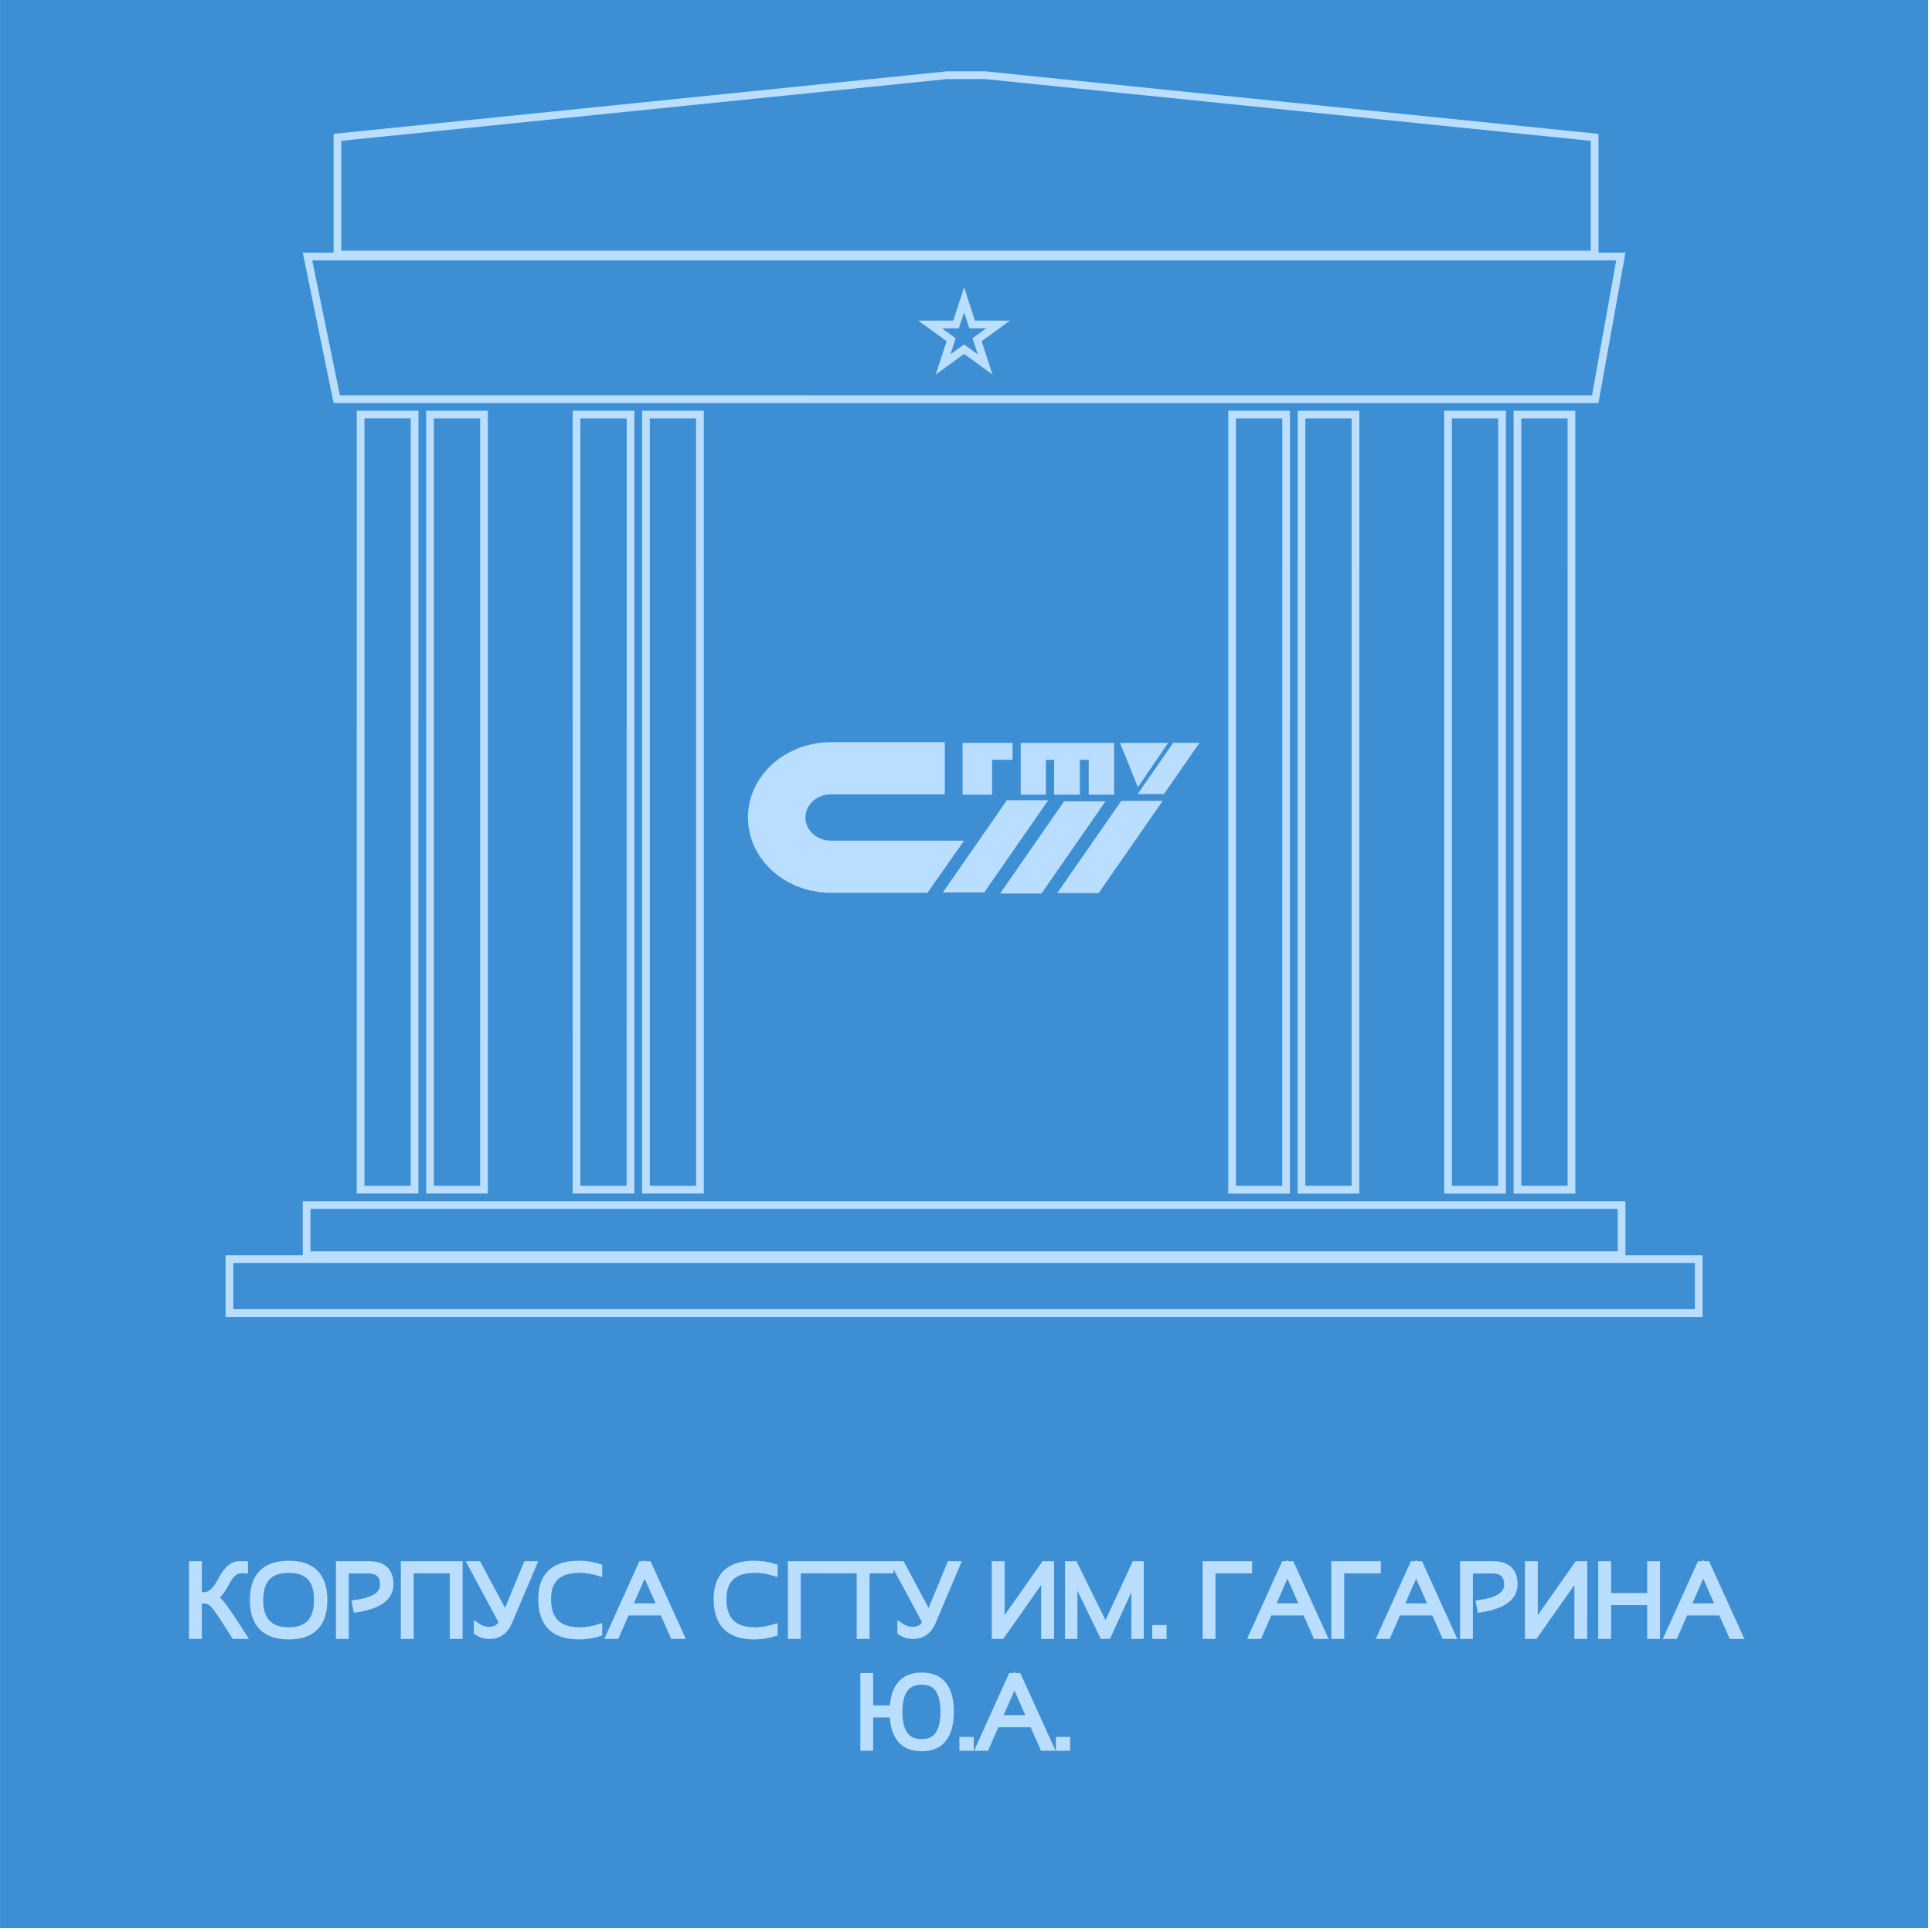 <svg width="501" height="501" viewBox="0 0 501 501" fill="none" xmlns="http://www.w3.org/2000/svg">
<rect x="0.009" y="0" width="500" height="500" fill="#3E8ED3"/>
<path d="M60.905 424.001C58.036 419.431 56.229 416.761 55.484 415.991C54.739 415.212 53.868 414.823 52.869 414.823L52.869 413.896C54.562 413.896 56.098 412.554 57.477 409.872C58.865 407.189 60.355 405.847 61.946 405.847L63.305 405.847L63.305 406.99L62.302 406.99C60.964 406.99 59.686 408.141 58.468 410.443C57.249 412.736 56.11 414.048 55.053 414.378C55.687 414.488 56.386 414.967 57.147 415.813C57.909 416.651 59.771 419.38 62.733 424.001L60.905 424.001ZM51.346 405.847L51.345 424.001L50.012 424.001L50.013 405.847L51.346 405.847ZM67.258 414.874C67.258 420.282 69.81 422.986 74.913 422.986C79.924 422.986 82.429 420.282 82.429 414.874C82.429 409.533 79.924 406.863 74.914 406.863C69.81 406.863 67.258 409.533 67.258 414.874ZM65.798 414.95C65.798 408.797 68.837 405.72 74.914 405.72C80.897 405.721 83.889 408.797 83.889 414.95C83.889 421.069 80.897 424.129 74.913 424.129C68.837 424.129 65.798 421.069 65.798 414.95ZM88.109 424.002L88.11 405.848L95.727 405.848C99.265 405.848 101.034 407.511 101.033 410.837C101.033 414.113 98.202 416.199 92.54 417.096L92.312 415.877C97.136 415.208 99.548 413.562 99.548 410.939C99.548 408.332 98.203 407.028 95.511 407.028L89.443 407.028L89.442 424.002L88.109 424.002ZM104.936 424.002L104.937 405.848L118.965 405.848L118.965 424.003L117.632 424.002L117.632 406.991L106.27 406.991L106.269 424.002L104.936 424.002ZM138.064 405.849L131.805 420.6C130.84 422.869 129.194 424.003 126.867 424.003C125.783 424.003 124.785 423.706 123.871 423.114L123.871 421.971C124.768 422.564 125.754 422.86 126.829 422.86C128.64 422.86 129.812 422.094 130.345 420.562L122.424 405.848L123.884 405.848L131.082 419.305L136.642 405.849L138.064 405.849ZM155.17 423.368C153.52 423.876 151.827 424.13 150.092 424.13C143.744 424.13 140.571 420.977 140.571 414.672C140.571 408.705 143.745 405.722 150.092 405.722C151.827 405.722 153.52 405.976 155.17 406.484L155.17 407.626C153.52 407.118 151.912 406.864 150.346 406.864C144.718 406.864 141.904 409.467 141.904 414.672C141.904 420.215 144.718 422.987 150.346 422.987C151.912 422.987 153.52 422.734 155.17 422.226L155.17 423.368ZM159.67 424.003L158.248 424.003L166.462 405.849L168.049 405.849L176.301 424.004L174.714 424.004L172.022 417.91L163.885 417.91L164.278 416.767L171.527 416.767L167.173 406.89L159.67 424.003ZM200.649 423.369C198.998 423.877 197.306 424.131 195.571 424.131C189.223 424.131 186.049 420.978 186.049 414.673C186.049 408.706 189.223 405.723 195.571 405.723C197.306 405.723 198.999 405.977 200.649 406.484L200.649 407.627C198.999 407.119 197.391 406.865 195.825 406.865C190.197 406.865 187.382 409.468 187.382 414.673C187.382 420.216 190.196 422.988 195.825 422.988C197.39 422.988 198.998 422.734 200.649 422.227L200.649 423.369ZM205.314 424.004L205.314 405.85L216.143 405.85L216.143 406.993L206.647 406.992L206.647 424.004L205.314 424.004ZM230.71 405.85L230.71 406.993L224.489 406.993L224.489 424.004L223.156 424.004L223.156 406.993L217.063 406.993L217.063 405.85L230.71 405.85ZM247.905 405.851L241.646 420.602C240.681 422.871 239.035 424.005 236.708 424.005C235.624 424.005 234.625 423.708 233.711 423.116L233.711 421.973C234.609 422.566 235.595 422.862 236.669 422.862C238.481 422.862 239.653 422.096 240.186 420.564L232.264 405.85L233.724 405.85L240.922 419.307L246.483 405.851L247.905 405.851ZM270.996 424.005L270.996 407.857L259.634 424.005L258.174 424.005L258.174 405.851L259.507 405.851L259.507 421.999L270.869 405.851L272.329 405.851L272.329 424.005L270.996 424.005ZM277.184 424.005L277.185 405.851L278.518 405.851L286.706 422.444L294.387 405.851L295.593 405.851L295.592 424.006L294.386 424.006L294.387 408.302L287.175 424.006L286.084 424.006L278.391 408.174L278.39 424.005L277.184 424.005ZM301.514 422.419L301.514 424.006L299.8 424.006L299.8 422.419L301.514 422.419ZM312.862 424.006L312.862 405.852L323.692 405.852L323.692 406.994L314.195 406.994L314.195 424.006L312.862 424.006ZM326.35 424.006L324.928 424.006L333.142 405.852L334.729 405.852L342.981 424.007L341.394 424.007L338.703 417.913L330.565 417.913L330.959 416.77L338.208 416.77L333.853 406.893L326.35 424.006ZM346.237 424.007L346.237 405.852L357.066 405.853L357.066 406.995L347.57 406.995L347.57 424.007L346.237 424.007ZM359.725 424.007L358.303 424.007L366.517 405.853L368.104 405.853L376.355 424.007L374.769 424.007L372.077 417.913L363.94 417.913L364.333 416.771L371.582 416.771L367.228 406.894L359.725 424.007ZM379.611 424.007L379.611 405.853L387.229 405.853C390.766 405.853 392.535 407.516 392.535 410.842C392.535 414.118 389.704 416.204 384.042 417.101L383.813 415.882C388.638 415.214 391.05 413.568 391.05 410.944C391.05 408.337 389.704 407.034 387.013 407.034L380.944 407.034L380.944 424.007L379.611 424.007ZM409.26 424.008L409.26 407.859L397.898 424.008L396.438 424.008L396.438 405.853L397.771 405.853L397.771 422.002L409.134 405.853L410.594 405.853L410.593 424.008L409.26 424.008ZM415.448 424.008L415.449 405.854L416.782 405.854L416.782 414.106L428.144 414.106L428.144 405.854L429.477 405.854L429.477 424.008L428.144 424.008L428.144 415.248L416.782 415.248L416.781 424.008L415.448 424.008ZM434.167 424.008L432.745 424.008L440.959 405.854L442.546 405.854L450.798 424.009L449.211 424.008L446.52 417.915L438.382 417.915L438.775 416.772L446.024 416.772L441.67 406.895L434.167 424.008ZM224.101 453.004L224.101 434.85L225.421 434.85L225.421 443.229L231.705 443.229C231.908 437.559 234.346 434.723 239.018 434.723C243.901 434.724 246.343 437.758 246.343 443.826C246.343 450.03 243.901 453.132 239.018 453.132C234.261 453.132 231.819 450.212 231.692 444.372L225.421 444.372L225.421 453.004L224.101 453.004ZM239.018 451.989C242.928 451.989 244.883 449.285 244.883 443.877C244.883 438.536 242.928 435.866 239.018 435.866C235.015 435.866 233.013 438.536 233.013 443.877C233.013 449.285 235.014 451.989 239.018 451.989ZM251.503 451.418L251.503 453.005L249.789 453.005L249.789 451.418L251.503 451.418ZM255.558 453.005L254.136 453.005L262.35 434.851L263.937 434.851L272.189 453.005L270.602 453.005L267.911 446.911L259.773 446.911L260.167 445.769L267.416 445.769L263.061 435.892L255.558 453.005ZM276.524 451.418L276.524 453.005L274.81 453.005L274.81 451.418L276.524 451.418Z" fill="#BADEFF"/>
<path d="M60.905 424.001L60.058 424.533L60.352 425.001L60.905 425.001L60.905 424.001ZM55.484 415.991L54.761 416.682L54.765 416.686L55.484 415.991ZM52.869 414.823L51.869 414.823L51.869 415.823L52.869 415.823L52.869 414.823ZM52.869 413.896L52.869 412.896L51.869 412.896L51.869 413.896L52.869 413.896ZM57.477 409.872L56.589 409.412L56.588 409.414L57.477 409.872ZM63.305 405.847L64.305 405.847L64.305 404.847L63.305 404.847L63.305 405.847ZM63.305 406.99L63.305 407.99L64.305 407.99L64.305 406.99L63.305 406.99ZM58.468 410.443L59.351 410.912L59.351 410.911L58.468 410.443ZM55.053 414.378L54.755 413.424L54.882 415.364L55.053 414.378ZM57.147 415.813L56.404 416.482L56.407 416.486L57.147 415.813ZM62.733 424.001L62.733 425.001L64.562 425.002L63.575 423.462L62.733 424.001ZM51.346 405.847L52.346 405.847L52.346 404.847L51.346 404.847L51.346 405.847ZM51.345 424.001L51.345 425.001L52.345 425.001L52.345 424.001L51.345 424.001ZM50.012 424.001L49.012 424.001L49.012 425.001L50.012 425.001L50.012 424.001ZM50.013 405.847L50.013 404.847L49.013 404.847L49.013 405.847L50.013 405.847ZM61.752 423.47C60.315 421.18 59.139 419.359 58.226 418.011C57.331 416.688 56.646 415.754 56.203 415.295L54.765 416.686C55.067 416.998 55.658 417.784 56.57 419.131C57.464 420.453 58.626 422.252 60.058 424.533L61.752 423.47ZM56.207 415.299C55.29 414.341 54.164 413.823 52.869 413.823L52.869 415.823C53.572 415.823 54.189 416.083 54.761 416.682L56.207 415.299ZM53.869 414.823L53.869 413.896L51.869 413.896L51.869 414.823L53.869 414.823ZM52.869 414.896C55.164 414.896 56.953 413.077 58.367 410.329L56.588 409.414C55.242 412.032 53.96 412.896 52.869 412.896L52.869 414.896ZM58.365 410.331C59.735 407.684 60.974 406.847 61.946 406.847L61.946 404.847C59.736 404.847 57.996 406.694 56.589 409.412L58.365 410.331ZM61.946 406.847L63.305 406.847L63.305 404.847L61.946 404.847L61.946 406.847ZM62.305 405.847L62.305 406.99L64.305 406.99L64.305 405.847L62.305 405.847ZM63.305 405.99L62.302 405.99L62.302 407.99L63.305 407.99L63.305 405.99ZM62.302 405.99C60.345 405.99 58.816 407.649 57.584 409.975L59.351 410.911C60.557 408.633 61.584 407.99 62.302 407.99L62.302 405.99ZM57.584 409.974C56.995 411.083 56.446 411.913 55.944 412.491C55.434 413.08 55.033 413.337 54.755 413.424L55.35 415.333C56.13 415.09 56.827 414.526 57.455 413.802C58.092 413.069 58.721 412.096 59.351 410.912L57.584 409.974ZM54.882 415.364C55.181 415.416 55.69 415.688 56.404 416.482L57.891 415.144C57.081 414.245 56.193 413.561 55.223 413.393L54.882 415.364ZM56.407 416.486C56.734 416.845 57.352 417.679 58.289 419.052C59.212 420.405 60.412 422.234 61.891 424.541L63.575 423.462C62.092 421.148 60.88 419.301 59.941 417.925C59.016 416.569 58.322 415.619 57.887 415.14L56.407 416.486ZM62.733 423.001L60.905 423.001L60.905 425.001L62.733 425.001L62.733 423.001ZM50.346 405.847L50.345 424.001L52.345 424.001L52.346 405.847L50.346 405.847ZM51.345 423.001L50.012 423.001L50.012 425.001L51.345 425.001L51.345 423.001ZM51.012 424.001L51.013 405.847L49.013 405.847L49.012 424.001L51.012 424.001ZM50.013 406.847L51.346 406.847L51.346 404.847L50.013 404.847L50.013 406.847ZM66.258 414.874C66.258 417.718 66.928 420.037 68.445 421.644C69.972 423.262 72.192 423.986 74.913 423.986L74.913 421.986C72.531 421.986 70.924 421.358 69.899 420.272C68.864 419.175 68.258 417.438 68.258 414.874L66.258 414.874ZM74.913 423.986C77.593 423.986 79.781 423.259 81.284 421.638C82.773 420.03 83.429 417.714 83.429 414.874L81.429 414.874C81.429 417.442 80.833 419.182 79.817 420.278C78.814 421.361 77.244 421.986 74.913 421.986L74.913 423.986ZM83.429 414.874C83.429 412.065 82.772 409.772 81.28 408.182C79.776 406.579 77.59 405.863 74.914 405.863L74.914 407.863C77.248 407.863 78.819 408.482 79.821 409.55C80.834 410.63 81.429 412.342 81.429 414.874L83.429 414.874ZM74.914 405.863C72.196 405.863 69.977 406.576 68.449 408.175C66.93 409.765 66.258 412.06 66.258 414.874L68.258 414.874C68.258 412.347 68.863 410.637 69.895 409.557C70.919 408.485 72.528 407.863 74.914 407.863L74.914 405.863ZM66.798 414.95C66.798 412.024 67.52 410.015 68.789 408.73C70.055 407.449 72.033 406.72 74.914 406.72L74.914 404.72C71.718 404.72 69.138 405.53 67.366 407.325C65.596 409.117 64.798 411.722 64.798 414.95L66.798 414.95ZM74.914 406.72C77.744 406.721 79.685 407.447 80.928 408.725C82.177 410.009 82.889 412.021 82.889 414.95L84.889 414.95C84.889 411.726 84.106 409.124 82.362 407.331C80.614 405.533 78.067 404.721 74.914 404.72L74.914 406.72ZM82.889 414.95C82.889 417.861 82.177 419.86 80.93 421.135C79.687 422.406 77.745 423.129 74.913 423.129L74.913 425.129C78.065 425.129 80.611 424.322 82.36 422.533C84.105 420.749 84.889 418.158 84.889 414.95L82.889 414.95ZM74.913 423.129C72.031 423.129 70.052 422.404 68.787 421.129C67.519 419.853 66.798 417.857 66.798 414.95L64.798 414.95C64.798 418.162 65.596 420.755 67.367 422.538C69.14 424.324 71.719 425.129 74.913 425.129L74.913 423.129ZM88.109 424.002L87.109 424.002L87.109 425.002L88.109 425.002L88.109 424.002ZM88.11 405.848L88.11 404.848L87.11 404.848L87.11 405.848L88.11 405.848ZM92.54 417.096L91.557 417.28L91.736 418.236L92.697 418.083L92.54 417.096ZM92.312 415.877L92.174 414.886L91.135 415.03L91.329 416.061L92.312 415.877ZM89.443 407.028L89.443 406.028L88.443 406.028L88.443 407.028L89.443 407.028ZM89.442 424.002L89.442 425.002L90.442 425.002L90.442 424.002L89.442 424.002ZM89.109 424.002L89.11 405.848L87.11 405.848L87.109 424.002L89.109 424.002ZM88.11 406.848L95.727 406.848L95.727 404.848L88.11 404.848L88.11 406.848ZM95.727 406.848C97.356 406.848 98.393 407.232 99.022 407.824C99.64 408.404 100.033 409.344 100.033 410.837L102.033 410.837C102.033 409.004 101.543 407.449 100.392 406.367C99.252 405.295 97.635 404.848 95.727 404.848L95.727 406.848ZM100.033 410.837C100.033 412.131 99.499 413.182 98.317 414.053C97.087 414.96 95.145 415.671 92.384 416.108L92.697 418.083C95.597 417.624 97.902 416.843 99.503 415.663C101.153 414.448 102.033 412.819 102.033 410.837L100.033 410.837ZM93.523 416.912L93.295 415.693L91.329 416.061L91.557 417.28L93.523 416.912ZM92.449 416.868C94.924 416.525 96.911 415.917 98.303 414.967C99.746 413.982 100.548 412.623 100.548 410.939L98.548 410.939C98.548 411.879 98.144 412.654 97.175 413.315C96.155 414.011 94.523 414.561 92.174 414.886L92.449 416.868ZM100.548 410.939C100.548 409.473 100.168 408.192 99.235 407.288C98.307 406.389 97.003 406.028 95.511 406.028L95.511 408.028C96.71 408.028 97.425 408.319 97.843 408.724C98.255 409.124 98.548 409.798 98.548 410.939L100.548 410.939ZM95.511 406.028L89.443 406.028L89.443 408.028L95.511 408.028L95.511 406.028ZM88.443 407.028L88.442 424.002L90.442 424.002L90.443 407.028L88.443 407.028ZM89.442 423.002L88.109 423.002L88.109 425.002L89.442 425.002L89.442 423.002ZM104.936 424.002L103.936 424.002L103.936 425.002L104.936 425.002L104.936 424.002ZM104.937 405.848L104.937 404.848L103.937 404.848L103.937 405.848L104.937 405.848ZM118.965 405.848L119.965 405.848L119.965 404.848L118.965 404.848L118.965 405.848ZM118.965 424.003L118.965 425.003L119.965 425.003L119.965 424.003L118.965 424.003ZM117.632 424.002L116.632 424.002L116.632 425.002L117.632 425.002L117.632 424.002ZM117.632 406.991L118.632 406.991L118.632 405.991L117.632 405.991L117.632 406.991ZM106.27 406.991L106.27 405.991L105.27 405.991L105.27 406.991L106.27 406.991ZM106.269 424.002L106.269 425.002L107.269 425.002L107.269 424.002L106.269 424.002ZM105.936 424.002L105.937 405.848L103.937 405.848L103.936 424.002L105.936 424.002ZM104.937 406.848L118.965 406.848L118.965 404.848L104.937 404.848L104.937 406.848ZM117.965 405.848L117.965 424.002L119.965 424.003L119.965 405.848L117.965 405.848ZM118.965 423.003L117.632 423.002L117.632 425.002L118.965 425.003L118.965 423.003ZM118.632 424.002L118.632 406.991L116.632 406.991L116.632 424.002L118.632 424.002ZM117.632 405.991L106.27 405.991L106.27 407.991L117.632 407.991L117.632 405.991ZM105.27 406.991L105.269 424.002L107.269 424.002L107.27 406.991L105.27 406.991ZM106.269 423.002L104.936 423.002L104.936 425.002L106.269 425.002L106.269 423.002ZM138.064 405.849L138.985 406.239L139.575 404.849L138.064 404.849L138.064 405.849ZM131.805 420.6L132.725 420.992L132.726 420.991L131.805 420.6ZM123.871 423.114L122.871 423.114L122.871 423.657L123.327 423.953L123.871 423.114ZM123.871 421.971L124.422 421.137L122.871 420.113L122.871 421.971L123.871 421.971ZM130.345 420.562L131.29 420.891L131.434 420.476L131.226 420.088L130.345 420.562ZM122.424 405.848L122.424 404.848L120.75 404.848L121.543 406.322L122.424 405.848ZM123.884 405.848L124.765 405.377L124.483 404.848L123.884 404.848L123.884 405.848ZM131.082 419.305L130.2 419.777L131.198 421.643L132.006 419.687L131.082 419.305ZM136.642 405.849L136.642 404.849L135.974 404.849L135.718 405.467L136.642 405.849ZM137.144 405.458L130.885 420.21L132.726 420.991L138.985 406.239L137.144 405.458ZM130.885 420.209C130.459 421.209 129.914 421.892 129.28 422.329C128.649 422.763 127.862 423.003 126.867 423.003L126.867 425.003C128.199 425.003 129.398 424.676 130.414 423.976C131.426 423.278 132.186 422.26 132.725 420.992L130.885 420.209ZM126.867 423.003C125.977 423.003 125.168 422.763 124.414 422.275L123.327 423.953C124.402 424.65 125.589 425.003 126.867 425.003L126.867 423.003ZM124.871 423.114L124.871 421.971L122.871 421.971L122.871 423.114L124.871 423.114ZM123.32 422.806C124.38 423.506 125.558 423.86 126.829 423.86L126.829 421.86C125.95 421.86 125.155 421.621 124.422 421.137L123.32 422.806ZM126.829 423.86C127.872 423.86 128.823 423.639 129.613 423.123C130.413 422.6 130.962 421.831 131.29 420.891L129.401 420.234C129.195 420.825 128.892 421.205 128.519 421.449C128.137 421.698 127.596 421.86 126.829 421.86L126.829 423.86ZM131.226 420.088L123.304 405.374L121.543 406.322L129.465 421.036L131.226 420.088ZM122.424 406.848L123.884 406.848L123.884 404.848L122.424 404.848L122.424 406.848ZM123.002 406.32L130.2 419.777L131.963 418.834L124.765 405.377L123.002 406.32ZM132.006 419.687L137.567 406.23L135.718 405.467L130.157 418.924L132.006 419.687ZM136.642 406.849L138.064 406.849L138.064 404.849L136.642 404.849L136.642 406.849ZM155.17 423.368L155.464 424.324L156.17 424.107L156.17 423.368L155.17 423.368ZM155.17 406.484L156.17 406.484L156.17 405.745L155.465 405.528L155.17 406.484ZM155.17 407.626L154.876 408.582L156.17 408.98L156.17 407.626L155.17 407.626ZM155.17 422.226L156.17 422.226L156.17 420.872L154.876 421.27L155.17 422.226ZM154.876 422.413C153.321 422.891 151.728 423.13 150.092 423.13L150.092 425.13C151.926 425.13 153.718 424.861 155.464 424.324L154.876 422.413ZM150.092 423.13C147.071 423.13 144.989 422.38 143.656 421.056C142.324 419.733 141.571 417.669 141.571 414.672L139.571 414.672C139.571 417.98 140.404 420.645 142.246 422.475C144.087 424.303 146.766 425.13 150.092 425.13L150.092 423.13ZM141.571 414.672C141.571 411.859 142.316 409.929 143.636 408.688C144.968 407.436 147.058 406.722 150.092 406.722L150.092 404.722C146.779 404.722 144.108 405.499 142.266 407.231C140.413 408.973 139.571 411.518 139.571 414.672L141.571 414.672ZM150.092 406.722C151.728 406.722 153.322 406.961 154.876 407.439L155.465 405.528C153.718 404.991 151.927 404.722 150.092 404.722L150.092 406.722ZM154.17 406.484L154.17 407.626L156.17 407.626L156.17 406.484L154.17 406.484ZM155.464 406.67C153.729 406.136 152.021 405.864 150.346 405.864L150.346 407.864C151.803 407.864 153.311 408.1 154.876 408.582L155.464 406.67ZM150.346 405.864C147.396 405.864 144.998 406.545 143.335 408.082C141.658 409.633 140.904 411.894 140.904 414.672L142.904 414.672C142.904 412.244 143.556 410.602 144.693 409.55C145.845 408.485 147.668 407.864 150.346 407.864L150.346 405.864ZM140.904 414.672C140.904 417.602 141.648 419.982 143.312 421.621C144.974 423.257 147.381 423.987 150.346 423.987L150.346 421.987C147.682 421.987 145.869 421.332 144.716 420.196C143.566 419.063 142.904 417.286 142.904 414.672L140.904 414.672ZM150.346 423.987C152.021 423.987 153.728 423.716 155.464 423.182L154.876 421.27C153.311 421.751 151.802 421.987 150.346 421.987L150.346 423.987ZM154.17 422.226L154.17 423.368L156.17 423.368L156.17 422.226L154.17 422.226ZM159.67 424.003L159.67 425.003L160.323 425.003L160.586 424.405L159.67 424.003ZM158.248 424.003L157.337 423.591L156.698 425.003L158.248 425.003L158.248 424.003ZM166.462 405.849L166.462 404.849L165.817 404.849L165.551 405.437L166.462 405.849ZM168.049 405.849L168.959 405.435L168.693 404.849L168.049 404.849L168.049 405.849ZM176.301 424.004L176.301 425.004L177.854 425.004L177.211 423.59L176.301 424.004ZM174.714 424.004L173.799 424.408L174.062 425.004L174.714 425.004L174.714 424.004ZM172.022 417.91L172.937 417.506L172.674 416.91L172.022 416.91L172.022 417.91ZM163.885 417.91L162.939 417.584L162.483 418.91L163.885 418.91L163.885 417.91ZM164.278 416.767L164.278 415.767L163.565 415.767L163.333 416.441L164.278 416.767ZM171.527 416.767L171.527 417.767L173.061 417.767L172.442 416.364L171.527 416.767ZM167.173 406.89L168.088 406.487L167.171 404.405L166.257 406.489L167.173 406.89ZM159.67 423.003L158.248 423.003L158.248 425.003L159.67 425.003L159.67 423.003ZM159.159 424.415L167.373 406.261L165.551 405.437L157.337 423.591L159.159 424.415ZM166.462 406.849L168.049 406.849L168.049 404.849L166.462 404.849L166.462 406.849ZM167.139 406.263L175.39 424.417L177.211 423.59L168.959 405.435L167.139 406.263ZM176.301 423.004L174.714 423.004L174.714 425.004L176.301 425.004L176.301 423.004ZM175.629 423.6L172.937 417.506L171.108 418.314L173.799 424.408L175.629 423.6ZM172.022 416.91L163.885 416.91L163.885 418.91L172.022 418.91L172.022 416.91ZM164.83 418.235L165.224 417.093L163.333 416.441L162.939 417.584L164.83 418.235ZM164.278 417.767L171.527 417.767L171.527 415.767L164.278 415.767L164.278 417.767ZM172.442 416.364L168.088 406.487L166.258 407.293L170.612 417.171L172.442 416.364ZM166.257 406.489L158.754 423.602L160.586 424.405L168.089 407.292L166.257 406.489ZM200.649 423.369L200.943 424.325L201.649 424.108L201.649 423.369L200.649 423.369ZM200.649 406.484L201.649 406.484L201.649 405.746L200.943 405.529L200.649 406.484ZM200.649 407.627L200.355 408.583L201.649 408.981L201.649 407.627L200.649 407.627ZM200.649 422.227L201.649 422.227L201.649 420.873L200.355 421.271L200.649 422.227ZM200.355 422.413C198.8 422.892 197.206 423.131 195.571 423.131L195.571 425.131C197.405 425.131 199.197 424.862 200.943 424.325L200.355 422.413ZM195.571 423.131C192.549 423.131 190.467 422.381 189.134 421.057C187.803 419.734 187.049 417.67 187.049 414.673L185.049 414.673C185.049 417.981 185.883 420.646 187.725 422.476C189.566 424.304 192.244 425.131 195.571 425.131L195.571 423.131ZM187.049 414.673C187.049 411.86 187.795 409.93 189.115 408.689C190.447 407.437 192.536 406.723 195.571 406.723L195.571 404.723C192.258 404.723 189.587 405.5 187.745 407.231C185.891 408.974 185.049 411.519 185.049 414.673L187.049 414.673ZM195.571 406.723C197.207 406.723 198.8 406.962 200.355 407.44L200.943 405.529C199.197 404.991 197.405 404.723 195.571 404.723L195.571 406.723ZM199.649 406.484L199.649 407.627L201.649 407.627L201.649 406.484L199.649 406.484ZM200.943 406.671C199.207 406.137 197.5 405.865 195.825 405.865L195.825 407.865C197.281 407.865 198.79 408.101 200.355 408.583L200.943 406.671ZM195.825 405.865C192.875 405.865 190.476 406.545 188.814 408.083C187.137 409.634 186.382 411.895 186.382 414.673L188.382 414.673C188.382 412.245 189.035 410.603 190.172 409.551C191.324 408.486 193.146 407.865 195.825 407.865L195.825 405.865ZM186.382 414.673C186.382 417.602 187.127 419.983 188.791 421.622C190.452 423.258 192.86 423.988 195.825 423.988L195.825 421.988C193.161 421.988 191.347 421.332 190.195 420.197C189.044 419.064 188.382 417.287 188.382 414.673L186.382 414.673ZM195.825 423.988C197.5 423.988 199.207 423.717 200.943 423.182L200.355 421.271C198.79 421.752 197.281 421.988 195.825 421.988L195.825 423.988ZM199.649 422.227L199.649 423.369L201.649 423.369L201.649 422.227L199.649 422.227ZM205.314 424.004L204.314 424.004L204.314 425.004L205.314 425.004L205.314 424.004ZM205.314 405.85L205.314 404.85L204.314 404.85L204.314 405.85L205.314 405.85ZM216.143 405.85L217.143 405.85L217.143 404.85L216.143 404.85L216.143 405.85ZM216.143 406.993L216.143 407.993L217.143 407.993L217.143 406.993L216.143 406.993ZM206.647 406.992L206.647 405.992L205.647 405.992L205.647 406.992L206.647 406.992ZM206.647 424.004L206.647 425.004L207.647 425.004L207.647 424.004L206.647 424.004ZM206.314 424.004L206.314 405.85L204.314 405.85L204.314 424.004L206.314 424.004ZM205.314 406.85L216.143 406.85L216.143 404.85L205.314 404.85L205.314 406.85ZM215.143 405.85L215.143 406.993L217.143 406.993L217.143 405.85L215.143 405.85ZM216.143 405.993L206.647 405.992L206.647 407.992L216.143 407.993L216.143 405.993ZM205.647 406.992L205.647 424.004L207.647 424.004L207.647 406.992L205.647 406.992ZM206.647 423.004L205.314 423.004L205.314 425.004L206.647 425.004L206.647 423.004ZM230.71 405.85L231.71 405.85L231.71 404.85L230.71 404.85L230.71 405.85ZM230.71 406.993L230.71 407.993L231.71 407.993L231.71 406.993L230.71 406.993ZM224.489 406.993L224.489 405.993L223.489 405.993L223.489 406.993L224.489 406.993ZM224.489 424.004L224.489 425.004L225.489 425.004L225.489 424.004L224.489 424.004ZM223.156 424.004L222.156 424.004L222.156 425.004L223.156 425.004L223.156 424.004ZM223.156 406.993L224.156 406.993L224.156 405.993L223.156 405.993L223.156 406.993ZM217.063 406.993L216.063 406.993L216.063 407.993L217.063 407.993L217.063 406.993ZM217.063 405.85L217.063 404.85L216.063 404.85L216.063 405.85L217.063 405.85ZM229.71 405.85L229.71 406.993L231.71 406.993L231.71 405.85L229.71 405.85ZM230.71 405.993L224.489 405.993L224.489 407.993L230.71 407.993L230.71 405.993ZM223.489 406.993L223.489 424.004L225.489 424.004L225.489 406.993L223.489 406.993ZM224.489 423.004L223.156 423.004L223.156 425.004L224.489 425.004L224.489 423.004ZM224.156 424.004L224.156 406.993L222.156 406.993L222.156 424.004L224.156 424.004ZM223.156 405.993L217.063 405.993L217.063 407.993L223.156 407.993L223.156 405.993ZM218.063 406.993L218.063 405.85L216.063 405.85L216.063 406.993L218.063 406.993ZM217.063 406.85L230.71 406.85L230.71 404.85L217.063 404.85L217.063 406.85ZM247.905 405.851L248.826 406.241L249.416 404.851L247.905 404.851L247.905 405.851ZM241.646 420.602L242.566 420.994L242.567 420.993L241.646 420.602ZM233.711 423.116L232.711 423.116L232.711 423.659L233.168 423.955L233.711 423.116ZM233.711 421.973L234.263 421.139L232.711 420.115L232.711 421.973L233.711 421.973ZM240.186 420.564L241.131 420.893L241.275 420.478L241.067 420.09L240.186 420.564ZM232.264 405.85L232.265 404.85L230.59 404.85L231.384 406.324L232.264 405.85ZM233.724 405.85L234.606 405.379L234.324 404.85L233.724 404.85L233.724 405.85ZM240.922 419.307L240.041 419.779L241.039 421.645L241.847 419.689L240.922 419.307ZM246.483 405.851L246.483 404.851L245.814 404.851L245.559 405.469L246.483 405.851ZM246.985 405.46L240.725 420.212L242.567 420.993L248.826 406.241L246.985 405.46ZM240.726 420.211C240.3 421.211 239.754 421.894 239.12 422.331C238.49 422.765 237.703 423.005 236.708 423.005L236.707 425.005C238.04 425.005 239.239 424.678 240.255 423.978C241.267 423.28 242.027 422.262 242.566 420.994L240.726 420.211ZM236.708 423.005C235.818 423.005 235.008 422.765 234.255 422.277L233.168 423.955C234.243 424.652 235.43 425.005 236.707 425.005L236.708 423.005ZM234.711 423.116L234.711 421.973L232.711 421.973L232.711 423.116L234.711 423.116ZM233.16 422.808C234.221 423.508 235.399 423.862 236.669 423.862L236.669 421.862C235.791 421.862 234.996 421.623 234.263 421.139L233.16 422.808ZM236.669 423.862C237.713 423.862 238.664 423.641 239.454 423.125C240.254 422.602 240.803 421.833 241.131 420.893L239.242 420.236C239.036 420.827 238.733 421.207 238.36 421.45C237.978 421.7 237.437 421.862 236.669 421.862L236.669 423.862ZM241.067 420.09L233.145 405.376L231.384 406.324L239.306 421.038L241.067 420.09ZM232.264 406.85L233.724 406.85L233.724 404.85L232.265 404.85L232.264 406.85ZM232.843 406.322L240.041 419.779L241.804 418.836L234.606 405.379L232.843 406.322ZM241.847 419.689L247.407 406.232L245.559 405.469L239.998 418.926L241.847 419.689ZM246.483 406.851L247.905 406.851L247.905 404.851L246.483 404.851L246.483 406.851ZM270.996 424.005L269.996 424.005L269.996 425.005L270.996 425.005L270.996 424.005ZM270.996 407.857L271.996 407.857L271.996 404.698L270.178 407.281L270.996 407.857ZM259.634 424.005L259.634 425.005L260.153 425.005L260.452 424.581L259.634 424.005ZM258.174 424.005L257.174 424.005L257.174 425.005L258.174 425.005L258.174 424.005ZM258.174 405.851L258.174 404.851L257.174 404.851L257.174 405.851L258.174 405.851ZM259.507 405.851L260.507 405.851L260.507 404.851L259.507 404.851L259.507 405.851ZM259.507 421.999L258.507 421.999L258.507 425.158L260.325 422.575L259.507 421.999ZM270.869 405.851L270.869 404.851L270.35 404.851L270.052 405.275L270.869 405.851ZM272.329 405.851L273.329 405.851L273.329 404.851L272.329 404.851L272.329 405.851ZM272.329 424.005L272.329 425.005L273.329 425.005L273.329 424.005L272.329 424.005ZM271.996 424.005L271.996 407.857L269.996 407.857L269.996 424.005L271.996 424.005ZM270.178 407.281L258.816 423.43L260.452 424.581L271.814 408.432L270.178 407.281ZM259.634 423.005L258.174 423.005L258.174 425.005L259.634 425.005L259.634 423.005ZM259.174 424.005L259.174 405.851L257.174 405.851L257.174 424.005L259.174 424.005ZM258.174 406.851L259.507 406.851L259.507 404.851L258.174 404.851L258.174 406.851ZM258.507 405.851L258.507 421.999L260.507 421.999L260.507 405.851L258.507 405.851ZM260.325 422.575L271.687 406.426L270.052 405.275L258.689 421.424L260.325 422.575ZM270.869 406.851L272.329 406.851L272.329 404.851L270.869 404.851L270.869 406.851ZM271.329 405.851L271.329 424.005L273.329 424.005L273.329 405.851L271.329 405.851ZM272.329 423.005L270.996 423.005L270.996 425.005L272.329 425.005L272.329 423.005ZM277.184 424.005L276.184 424.005L276.184 425.005L277.184 425.005L277.184 424.005ZM277.185 405.851L277.185 404.851L276.185 404.851L276.185 405.851L277.185 405.851ZM278.518 405.851L279.414 405.409L279.139 404.851L278.518 404.851L278.518 405.851ZM286.706 422.444L285.809 422.887L286.735 424.762L287.613 422.864L286.706 422.444ZM294.387 405.851L294.387 404.851L293.748 404.851L293.479 405.431L294.387 405.851ZM295.593 405.851L296.593 405.851L296.593 404.851L295.593 404.851L295.593 405.851ZM295.592 424.006L295.592 425.006L296.592 425.006L296.592 424.006L295.592 424.006ZM294.386 424.006L293.386 424.006L293.386 425.006L294.386 425.006L294.386 424.006ZM294.387 408.302L295.387 408.302L293.478 407.884L294.387 408.302ZM287.175 424.006L287.175 425.006L287.817 425.006L288.084 424.423L287.175 424.006ZM286.084 424.006L285.184 424.443L285.458 425.006L286.084 425.006L286.084 424.006ZM278.391 408.174L279.29 407.737L277.391 408.174L278.391 408.174ZM278.39 424.005L278.39 425.005L279.39 425.005L279.39 424.005L278.39 424.005ZM278.184 424.005L278.185 405.851L276.185 405.851L276.184 424.005L278.184 424.005ZM277.185 406.851L278.518 406.851L278.518 404.851L277.185 404.851L277.185 406.851ZM277.621 406.294L285.809 422.887L287.602 422.001L279.414 405.409L277.621 406.294ZM287.613 422.864L295.294 406.271L293.479 405.431L285.798 422.024L287.613 422.864ZM294.387 406.851L295.593 406.851L295.593 404.851L294.387 404.851L294.387 406.851ZM294.593 405.851L294.592 424.006L296.592 424.006L296.593 405.851L294.593 405.851ZM295.592 423.006L294.386 423.006L294.386 425.006L295.592 425.006L295.592 423.006ZM295.386 424.006L295.387 408.302L293.387 408.302L293.386 424.006L295.386 424.006ZM293.478 407.884L286.267 423.588L288.084 424.423L295.295 408.719L293.478 407.884ZM287.175 423.006L286.084 423.006L286.084 425.006L287.175 425.006L287.175 423.006ZM286.983 423.568L279.29 407.737L277.491 408.611L285.184 424.443L286.983 423.568ZM277.391 408.174L277.39 424.005L279.39 424.005L279.391 408.174L277.391 408.174ZM278.39 423.005L277.184 423.005L277.184 425.005L278.39 425.005L278.39 423.005ZM301.514 422.419L302.514 422.419L302.514 421.419L301.514 421.419L301.514 422.419ZM301.514 424.006L301.514 425.006L302.514 425.006L302.514 424.006L301.514 424.006ZM299.8 424.006L298.8 424.006L298.8 425.006L299.8 425.006L299.8 424.006ZM299.8 422.419L299.8 421.419L298.8 421.419L298.8 422.419L299.8 422.419ZM300.514 422.419L300.514 424.006L302.514 424.006L302.514 422.419L300.514 422.419ZM301.514 423.006L299.8 423.006L299.8 425.006L301.514 425.006L301.514 423.006ZM300.8 424.006L300.8 422.419L298.8 422.419L298.8 424.006L300.8 424.006ZM299.8 423.419L301.514 423.419L301.514 421.419L299.8 421.419L299.8 423.419ZM312.862 424.006L311.862 424.006L311.862 425.006L312.862 425.006L312.862 424.006ZM312.862 405.852L312.862 404.852L311.862 404.852L311.862 405.852L312.862 405.852ZM323.692 405.852L324.692 405.852L324.692 404.852L323.692 404.852L323.692 405.852ZM323.692 406.994L323.692 407.994L324.692 407.995L324.692 406.995L323.692 406.994ZM314.195 406.994L314.195 405.994L313.195 405.994L313.195 406.994L314.195 406.994ZM314.195 424.006L314.195 425.006L315.195 425.006L315.195 424.006L314.195 424.006ZM313.862 424.006L313.862 405.852L311.862 405.852L311.862 424.006L313.862 424.006ZM312.862 406.852L323.692 406.852L323.692 404.852L312.862 404.852L312.862 406.852ZM322.692 405.852L322.692 406.994L324.692 406.995L324.692 405.852L322.692 405.852ZM323.692 405.994L314.195 405.994L314.195 407.994L323.692 407.994L323.692 405.994ZM313.195 406.994L313.195 424.006L315.195 424.006L315.195 406.994L313.195 406.994ZM314.195 423.006L312.862 423.006L312.862 425.006L314.195 425.006L314.195 423.006ZM326.35 424.006L326.35 425.006L327.004 425.006L327.266 424.408L326.35 424.006ZM324.928 424.006L324.017 423.594L323.378 425.006L324.928 425.006L324.928 424.006ZM333.142 405.852L333.142 404.852L332.497 404.852L332.231 405.44L333.142 405.852ZM334.729 405.852L335.64 405.438L335.373 404.852L334.729 404.852L334.729 405.852ZM342.981 424.007L342.981 425.007L344.534 425.007L343.891 423.593L342.981 424.007ZM341.394 424.007L340.479 424.411L340.743 425.007L341.394 425.007L341.394 424.007ZM338.703 417.913L339.618 417.509L339.354 416.913L338.703 416.913L338.703 417.913ZM330.565 417.913L329.62 417.587L329.163 418.913L330.565 418.913L330.565 417.913ZM330.959 416.77L330.959 415.77L330.245 415.77L330.013 416.444L330.959 416.77ZM338.208 416.77L338.208 417.77L339.741 417.77L339.123 416.367L338.208 416.77ZM333.853 406.893L334.768 406.49L333.851 404.408L332.938 406.492L333.853 406.893ZM326.35 423.006L324.928 423.006L324.928 425.006L326.35 425.006L326.35 423.006ZM325.839 424.418L334.054 406.264L332.231 405.44L324.017 423.594L325.839 424.418ZM333.142 406.852L334.729 406.852L334.729 404.852L333.142 404.852L333.142 406.852ZM333.819 406.266L342.071 424.42L343.891 423.593L335.64 405.438L333.819 406.266ZM342.981 423.007L341.394 423.007L341.394 425.007L342.981 425.007L342.981 423.007ZM342.309 423.603L339.618 417.509L337.788 418.317L340.479 424.411L342.309 423.603ZM338.703 416.913L330.565 416.913L330.565 418.913L338.703 418.913L338.703 416.913ZM331.511 418.238L331.904 417.096L330.013 416.444L329.62 417.587L331.511 418.238ZM330.959 417.77L338.208 417.77L338.208 415.77L330.959 415.77L330.959 417.77ZM339.123 416.367L334.768 406.49L332.938 407.296L337.293 417.174L339.123 416.367ZM332.938 406.492L325.434 423.605L327.266 424.408L334.769 407.295L332.938 406.492ZM346.237 424.007L345.237 424.007L345.237 425.007L346.237 425.007L346.237 424.007ZM346.237 405.852L346.237 404.852L345.237 404.852L345.237 405.852L346.237 405.852ZM357.066 405.853L358.066 405.853L358.066 404.853L357.066 404.853L357.066 405.853ZM357.066 406.995L357.066 407.995L358.066 407.995L358.066 406.995L357.066 406.995ZM347.57 406.995L347.57 405.995L346.57 405.995L346.57 406.995L347.57 406.995ZM347.57 424.007L347.57 425.007L348.57 425.007L348.57 424.007L347.57 424.007ZM347.237 424.007L347.237 405.852L345.237 405.852L345.237 424.007L347.237 424.007ZM346.237 406.852L357.066 406.853L357.066 404.853L346.237 404.852L346.237 406.852ZM356.066 405.852L356.066 406.995L358.066 406.995L358.066 405.853L356.066 405.852ZM357.066 405.995L347.57 405.995L347.57 407.995L357.066 407.995L357.066 405.995ZM346.57 406.995L346.57 424.007L348.57 424.007L348.57 406.995L346.57 406.995ZM347.57 423.007L346.237 423.007L346.237 425.007L347.57 425.007L347.57 423.007ZM359.725 424.007L359.725 425.007L360.378 425.007L360.64 424.408L359.725 424.007ZM358.303 424.007L357.392 423.595L356.753 425.007L358.303 425.007L358.303 424.007ZM366.517 405.853L366.517 404.853L365.872 404.853L365.606 405.44L366.517 405.853ZM368.104 405.853L369.014 405.439L368.748 404.853L368.104 404.853L368.104 405.853ZM376.355 424.007L376.355 425.007L377.908 425.007L377.266 423.593L376.355 424.007ZM374.769 424.007L373.854 424.411L374.117 425.007L374.769 425.007L374.769 424.007ZM372.077 417.913L372.992 417.509L372.729 416.913L372.077 416.913L372.077 417.913ZM363.94 417.913L362.994 417.587L362.537 418.913L363.94 418.913L363.94 417.913ZM364.333 416.771L364.333 415.771L363.62 415.771L363.388 416.445L364.333 416.771ZM371.582 416.771L371.582 417.771L373.116 417.771L372.497 416.367L371.582 416.771ZM367.228 406.894L368.143 406.49L367.225 404.409L366.312 406.492L367.228 406.894ZM359.725 423.007L358.303 423.007L358.303 425.007L359.725 425.007L359.725 423.007ZM359.214 424.419L367.428 406.265L365.606 405.44L357.392 423.595L359.214 424.419ZM366.517 406.853L368.104 406.853L368.104 404.853L366.517 404.853L366.517 406.853ZM367.193 406.266L375.445 424.421L377.266 423.593L369.014 405.439L367.193 406.266ZM376.355 423.007L374.769 423.007L374.769 425.007L376.355 425.007L376.355 423.007ZM375.683 423.603L372.992 417.509L371.162 418.317L373.854 424.411L375.683 423.603ZM372.077 416.913L363.94 416.913L363.94 418.913L372.077 418.913L372.077 416.913ZM364.885 418.239L365.279 417.096L363.388 416.445L362.994 417.587L364.885 418.239ZM364.333 417.771L371.582 417.771L371.582 415.771L364.333 415.771L364.333 417.771ZM372.497 416.367L368.143 406.49L366.313 407.297L370.667 417.174L372.497 416.367ZM366.312 406.492L358.809 423.605L360.64 424.408L368.144 407.295L366.312 406.492ZM379.611 424.007L378.611 424.007L378.611 425.007L379.611 425.007L379.611 424.007ZM379.611 405.853L379.611 404.853L378.611 404.853L378.611 405.853L379.611 405.853ZM384.042 417.101L383.059 417.285L383.238 418.241L384.198 418.089L384.042 417.101ZM383.813 415.882L383.676 414.892L382.637 415.036L382.83 416.067L383.813 415.882ZM380.944 407.034L380.944 406.034L379.944 406.034L379.944 407.034L380.944 407.034ZM380.944 424.007L380.944 425.007L381.944 425.007L381.944 424.007L380.944 424.007ZM380.611 424.007L380.611 405.853L378.611 405.853L378.611 424.007L380.611 424.007ZM379.611 406.853L387.229 406.853L387.229 404.853L379.611 404.853L379.611 406.853ZM387.229 406.853C388.858 406.853 389.894 407.237 390.523 407.829C391.141 408.41 391.535 409.35 391.535 410.842L393.535 410.842C393.535 409.009 393.045 407.454 391.894 406.372C390.754 405.3 389.137 404.853 387.229 404.853L387.229 406.853ZM391.535 410.842C391.535 412.136 391 413.188 389.819 414.059C388.588 414.965 386.647 415.676 383.885 416.113L384.198 418.089C387.099 417.629 389.404 416.848 391.005 415.669C392.654 414.453 393.535 412.824 393.535 410.842L391.535 410.842ZM385.025 416.917L384.796 415.698L382.83 416.067L383.059 417.285L385.025 416.917ZM383.951 416.873C386.426 416.53 388.413 415.922 389.804 414.972C391.247 413.988 392.05 412.628 392.05 410.944L390.05 410.944C390.05 411.884 389.646 412.659 388.677 413.32C387.656 414.017 386.025 414.566 383.676 414.892L383.951 416.873ZM392.05 410.944C392.05 409.478 391.67 408.197 390.736 407.293C389.809 406.395 388.505 406.034 387.013 406.034L387.013 408.034C388.212 408.034 388.927 408.325 389.345 408.73C389.757 409.129 390.05 409.803 390.05 410.944L392.05 410.944ZM387.013 406.034L380.944 406.034L380.944 408.034L387.013 408.034L387.013 406.034ZM379.944 407.034L379.944 424.007L381.944 424.007L381.944 407.034L379.944 407.034ZM380.944 423.007L379.611 423.007L379.611 425.007L380.944 425.007L380.944 423.007ZM409.26 424.008L408.26 424.008L408.26 425.008L409.26 425.008L409.26 424.008ZM409.26 407.859L410.26 407.859L410.261 404.7L408.443 407.284L409.26 407.859ZM397.898 424.008L397.898 425.008L398.417 425.008L398.716 424.583L397.898 424.008ZM396.438 424.008L395.438 424.008L395.438 425.008L396.438 425.008L396.438 424.008ZM396.438 405.853L396.438 404.853L395.438 404.853L395.438 405.853L396.438 405.853ZM397.771 405.853L398.771 405.853L398.771 404.853L397.771 404.853L397.771 405.853ZM397.771 422.002L396.771 422.002L396.771 425.161L398.589 422.577L397.771 422.002ZM409.134 405.853L409.134 404.853L408.614 404.853L408.316 405.278L409.134 405.853ZM410.594 405.853L411.594 405.853L411.594 404.853L410.594 404.853L410.594 405.853ZM410.593 424.008L410.593 425.008L411.593 425.008L411.593 424.008L410.593 424.008ZM410.26 424.008L410.26 407.859L408.26 407.859L408.26 424.008L410.26 424.008ZM408.443 407.284L397.08 423.432L398.716 424.583L410.078 408.435L408.443 407.284ZM397.898 423.008L396.438 423.008L396.438 425.008L397.898 425.008L397.898 423.008ZM397.438 424.008L397.438 405.853L395.438 405.853L395.438 424.008L397.438 424.008ZM396.438 406.853L397.771 406.853L397.771 404.853L396.438 404.853L396.438 406.853ZM396.771 405.853L396.771 422.002L398.771 422.002L398.771 405.853L396.771 405.853ZM398.589 422.577L409.951 406.429L408.316 405.278L396.953 421.426L398.589 422.577ZM409.134 406.853L410.593 406.853L410.594 404.853L409.134 404.853L409.134 406.853ZM409.594 405.853L409.593 424.008L411.593 424.008L411.594 405.853L409.594 405.853ZM410.593 423.008L409.26 423.008L409.26 425.008L410.593 425.008L410.593 423.008ZM415.448 424.008L414.448 424.008L414.448 425.008L415.448 425.008L415.448 424.008ZM415.449 405.854L415.449 404.854L414.449 404.854L414.449 405.854L415.449 405.854ZM416.782 405.854L417.782 405.854L417.782 404.854L416.782 404.854L416.782 405.854ZM416.782 414.106L415.782 414.106L415.782 415.106L416.782 415.106L416.782 414.106ZM428.144 414.106L428.144 415.106L429.144 415.106L429.144 414.106L428.144 414.106ZM428.144 405.854L428.144 404.854L427.144 404.854L427.144 405.854L428.144 405.854ZM429.477 405.854L430.477 405.854L430.477 404.854L429.477 404.854L429.477 405.854ZM429.477 424.008L429.477 425.008L430.477 425.008L430.477 424.008L429.477 424.008ZM428.144 424.008L427.144 424.008L427.144 425.008L428.144 425.008L428.144 424.008ZM428.144 415.248L429.144 415.248L429.144 414.248L428.144 414.248L428.144 415.248ZM416.782 415.248L416.782 414.248L415.782 414.248L415.782 415.248L416.782 415.248ZM416.781 424.008L416.781 425.008L417.781 425.008L417.781 424.008L416.781 424.008ZM416.448 424.008L416.449 405.854L414.449 405.854L414.448 424.008L416.448 424.008ZM415.449 406.854L416.782 406.854L416.782 404.854L415.449 404.854L415.449 406.854ZM415.782 405.854L415.782 414.106L417.782 414.106L417.782 405.854L415.782 405.854ZM416.782 415.106L428.144 415.106L428.144 413.106L416.782 413.106L416.782 415.106ZM429.144 414.106L429.144 405.854L427.144 405.854L427.144 414.106L429.144 414.106ZM428.144 406.854L429.477 406.854L429.477 404.854L428.144 404.854L428.144 406.854ZM428.477 405.854L428.477 424.008L430.477 424.008L430.477 405.854L428.477 405.854ZM429.477 423.008L428.144 423.008L428.144 425.008L429.477 425.008L429.477 423.008ZM429.144 424.008L429.144 415.248L427.144 415.248L427.144 424.008L429.144 424.008ZM428.144 414.248L416.782 414.248L416.782 416.248L428.144 416.248L428.144 414.248ZM415.782 415.248L415.781 424.008L417.781 424.008L417.782 415.248L415.782 415.248ZM416.781 423.008L415.448 423.008L415.448 425.008L416.781 425.008L416.781 423.008ZM434.167 424.008L434.167 425.008L434.82 425.008L435.083 424.41L434.167 424.008ZM432.745 424.008L431.834 423.596L431.195 425.008L432.745 425.008L432.745 424.008ZM440.959 405.854L440.959 404.854L440.314 404.854L440.048 405.442L440.959 405.854ZM442.546 405.854L443.456 405.44L443.19 404.854L442.546 404.854L442.546 405.854ZM450.798 424.009L450.798 425.009L452.351 425.009L451.708 423.595L450.798 424.009ZM449.211 424.008L448.296 424.412L448.559 425.008L449.211 425.008L449.211 424.008ZM446.52 417.915L447.434 417.511L447.171 416.915L446.52 416.915L446.52 417.915ZM438.382 417.915L437.436 417.589L436.98 418.915L438.382 418.915L438.382 417.915ZM438.775 416.772L438.775 415.772L438.062 415.772L437.83 416.446L438.775 416.772ZM446.024 416.772L446.024 417.772L447.558 417.772L446.939 416.369L446.024 416.772ZM441.67 406.895L442.585 406.492L441.668 404.41L440.754 406.494L441.67 406.895ZM434.167 423.008L432.745 423.008L432.745 425.008L434.167 425.008L434.167 423.008ZM433.656 424.42L441.87 406.266L440.048 405.442L431.834 423.596L433.656 424.42ZM440.959 406.854L442.546 406.854L442.546 404.854L440.959 404.854L440.959 406.854ZM441.636 406.268L449.887 424.422L451.708 423.595L443.456 405.44L441.636 406.268ZM450.798 423.009L449.211 423.008L449.211 425.008L450.798 425.009L450.798 423.009ZM450.126 423.604L447.434 417.511L445.605 418.319L448.296 424.412L450.126 423.604ZM446.52 416.915L438.382 416.915L438.382 418.915L446.519 418.915L446.52 416.915ZM439.327 418.24L439.721 417.098L437.83 416.446L437.436 417.589L439.327 418.24ZM438.775 417.772L446.024 417.772L446.024 415.772L438.775 415.772L438.775 417.772ZM446.939 416.369L442.585 406.492L440.755 407.298L445.109 417.175L446.939 416.369ZM440.754 406.494L433.251 423.607L435.083 424.41L442.586 407.297L440.754 406.494ZM224.101 453.004L223.101 453.004L223.101 454.004L224.101 454.004L224.101 453.004ZM224.101 434.85L224.101 433.85L223.101 433.85L223.101 434.85L224.101 434.85ZM225.421 434.85L226.421 434.85L226.421 433.85L225.421 433.85L225.421 434.85ZM225.421 443.229L224.421 443.229L224.421 444.229L225.421 444.229L225.421 443.229ZM231.705 443.229L231.705 444.229L232.67 444.229L232.705 443.265L231.705 443.229ZM231.692 444.372L232.692 444.35L232.671 443.372L231.693 443.372L231.692 444.372ZM225.421 444.372L225.421 443.372L224.421 443.372L224.421 444.372L225.421 444.372ZM225.421 453.004L225.421 454.004L226.421 454.004L226.421 453.004L225.421 453.004ZM225.101 453.004L225.101 434.85L223.101 434.85L223.101 453.004L225.101 453.004ZM224.101 435.85L225.421 435.85L225.421 433.85L224.101 433.85L224.101 435.85ZM224.421 434.85L224.421 443.229L226.421 443.229L226.421 434.85L224.421 434.85ZM225.421 444.229L231.705 444.229L231.705 442.229L225.421 442.229L225.421 444.229ZM232.705 443.265C232.802 440.545 233.433 438.678 234.444 437.502C235.427 436.358 236.895 435.723 239.018 435.723L239.018 433.723C236.469 433.723 234.382 434.506 232.928 436.198C231.501 437.857 230.812 440.243 230.706 443.193L232.705 443.265ZM239.018 435.723C241.241 435.723 242.749 436.403 243.733 437.626C244.75 438.89 245.343 440.9 245.343 443.826L247.343 443.826C247.343 440.684 246.715 438.142 245.291 436.372C243.833 434.561 241.678 433.723 239.018 433.723L239.018 435.723ZM245.343 443.826C245.343 446.824 244.748 448.888 243.726 450.187C242.739 451.44 241.233 452.132 239.018 452.132L239.018 454.132C241.686 454.132 243.842 453.272 245.297 451.424C246.716 449.621 247.343 447.032 247.343 443.826L245.343 443.826ZM239.018 452.132C236.855 452.132 235.371 451.478 234.386 450.3C233.371 449.086 232.753 447.158 232.692 444.35L230.693 444.393C230.759 447.425 231.425 449.877 232.852 451.583C234.309 453.325 236.424 454.132 239.018 454.132L239.018 452.132ZM231.693 443.372L225.421 443.372L225.421 445.372L231.692 445.372L231.693 443.372ZM224.421 444.372L224.421 453.004L226.421 453.004L226.421 444.372L224.421 444.372ZM225.421 452.004L224.101 452.004L224.101 454.004L225.421 454.004L225.421 452.004ZM239.018 452.989C241.231 452.989 243.027 452.206 244.227 450.547C245.383 448.948 245.883 446.672 245.883 443.877L243.883 443.877C243.883 446.49 243.405 448.27 242.606 449.375C241.851 450.42 240.715 450.989 239.018 450.989L239.018 452.989ZM245.883 443.877C245.883 441.114 245.383 438.861 244.224 437.278C243.022 435.637 241.226 434.866 239.018 434.866L239.018 436.866C240.72 436.866 241.856 437.43 242.61 438.46C243.406 439.547 243.883 441.299 243.883 443.877L245.883 443.877ZM239.018 434.866C236.772 434.866 234.942 435.63 233.714 437.269C232.526 438.853 232.013 441.11 232.013 443.877L234.013 443.877C234.013 441.302 234.5 439.554 235.314 438.468C236.088 437.437 237.26 436.866 239.018 436.866L239.018 434.866ZM232.013 443.877C232.013 446.675 232.525 448.955 233.71 450.556C234.937 452.213 236.767 452.989 239.018 452.989L239.018 450.989C237.265 450.989 236.093 450.413 235.318 449.366C234.501 448.262 234.013 446.487 234.013 443.877L232.013 443.877ZM251.503 451.418L252.503 451.418L252.503 450.418L251.503 450.418L251.503 451.418ZM251.503 453.005L251.503 454.005L252.503 454.005L252.503 453.005L251.503 453.005ZM249.789 453.005L248.789 453.005L248.789 454.005L249.789 454.005L249.789 453.005ZM249.789 451.418L249.789 450.418L248.789 450.418L248.789 451.418L249.789 451.418ZM250.503 451.418L250.503 453.005L252.503 453.005L252.503 451.418L250.503 451.418ZM251.503 452.005L249.789 452.005L249.789 454.005L251.503 454.005L251.503 452.005ZM250.789 453.005L250.789 451.418L248.789 451.418L248.789 453.005L250.789 453.005ZM249.789 452.418L251.503 452.418L251.503 450.418L249.789 450.418L249.789 452.418ZM255.558 453.005L255.558 454.005L256.211 454.005L256.474 453.407L255.558 453.005ZM254.136 453.005L253.225 452.593L252.586 454.005L254.136 454.005L254.136 453.005ZM262.35 434.851L262.35 433.851L261.705 433.851L261.439 434.439L262.35 434.851ZM263.937 434.851L264.848 434.437L264.581 433.851L263.937 433.851L263.937 434.851ZM272.189 453.005L272.189 454.005L273.742 454.005L273.099 452.591L272.189 453.005ZM270.602 453.005L269.687 453.409L269.95 454.005L270.602 454.005L270.602 453.005ZM267.911 446.911L268.825 446.507L268.562 445.911L267.911 445.911L267.911 446.911ZM259.773 446.911L258.827 446.586L258.371 447.911L259.773 447.911L259.773 446.911ZM260.167 445.769L260.167 444.769L259.453 444.769L259.221 445.443L260.167 445.769ZM267.416 445.769L267.416 446.769L268.949 446.769L268.331 445.365L267.416 445.769ZM263.061 435.892L263.976 435.488L263.059 433.407L262.145 435.49L263.061 435.892ZM255.558 452.005L254.136 452.005L254.136 454.005L255.558 454.005L255.558 452.005ZM255.047 453.417L263.261 435.263L261.439 434.439L253.225 452.593L255.047 453.417ZM262.35 435.851L263.937 435.851L263.937 433.851L262.35 433.851L262.35 435.851ZM263.027 435.265L271.278 453.419L273.099 452.591L264.848 434.437L263.027 435.265ZM272.189 452.005L270.602 452.005L270.602 454.005L272.189 454.005L272.189 452.005ZM271.517 452.601L268.825 446.507L266.996 447.315L269.687 453.409L271.517 452.601ZM267.911 445.911L259.773 445.911L259.773 447.911L267.911 447.911L267.911 445.911ZM260.718 447.237L261.112 446.094L259.221 445.443L258.827 446.586L260.718 447.237ZM260.167 446.769L267.416 446.769L267.416 444.769L260.167 444.769L260.167 446.769ZM268.331 445.365L263.976 435.488L262.146 436.295L266.501 446.172L268.331 445.365ZM262.145 435.49L254.642 452.603L256.474 453.407L263.977 436.293L262.145 435.49ZM276.524 451.418L277.524 451.418L277.524 450.418L276.524 450.418L276.524 451.418ZM276.524 453.005L276.524 454.005L277.524 454.005L277.524 453.005L276.524 453.005ZM274.81 453.005L273.81 453.005L273.81 454.005L274.81 454.005L274.81 453.005ZM274.81 451.418L274.81 450.418L273.81 450.418L273.81 451.418L274.81 451.418ZM275.524 451.418L275.524 453.005L277.524 453.005L277.524 451.418L275.524 451.418ZM276.524 452.005L274.81 452.005L274.81 454.005L276.524 454.005L276.524 452.005ZM275.81 453.005L275.81 451.418L273.81 451.418L273.81 453.005L275.81 453.005ZM274.81 452.418L276.524 452.418L276.524 450.418L274.81 450.418L274.81 452.418Z" fill="#BADEFF"/>
<path d="M79.734 66.502L420.313 66.508L413.671 103.508L87.323 103.502L79.734 66.502Z" stroke="#BADEFF" stroke-width="2"/>
<path d="M87.508 66.002L87.509 35.614L245.56 19.505L255.458 19.505L413.509 35.62L413.508 66.008L87.508 66.002Z" stroke="#BADEFF" stroke-width="2"/>
<rect x="-1" y="-1" width="201" height="14" transform="matrix(1.8069e-05 -1 -1 -1.8069e-05 106.504 307.502)" stroke="#BADEFF" stroke-width="2"/>
<rect x="-1" y="-1" width="201" height="14" transform="matrix(1.8069e-05 -1 -1 -1.8069e-05 124.504 307.503)" stroke="#BADEFF" stroke-width="2"/>
<rect x="-1" y="-1" width="201" height="14" transform="matrix(1.8069e-05 -1 -1 -1.8069e-05 162.504 307.503)" stroke="#BADEFF" stroke-width="2"/>
<rect x="-1" y="-1" width="201" height="14" transform="matrix(1.8069e-05 -1 -1 -1.8069e-05 180.504 307.504)" stroke="#BADEFF" stroke-width="2"/>
<rect x="-1" y="-1" width="201" height="14" transform="matrix(1.8069e-05 -1 -1 -1.8069e-05 332.504 307.506)" stroke="#BADEFF" stroke-width="2"/>
<rect x="-1" y="-1" width="201" height="14" transform="matrix(1.8069e-05 -1 -1 -1.8069e-05 350.504 307.507)" stroke="#BADEFF" stroke-width="2"/>
<rect x="-1" y="-1" width="201" height="14" transform="matrix(1.8069e-05 -1 -1 -1.8069e-05 388.504 307.507)" stroke="#BADEFF" stroke-width="2"/>
<rect x="-1" y="-1" width="201" height="14" transform="matrix(1.8069e-05 -1 -1 -1.8069e-05 406.504 307.508)" stroke="#BADEFF" stroke-width="2"/>
<rect x="79.504" y="312.502" width="341" height="13" stroke="#BADEFF" stroke-width="2"/>
<rect x="59.503" y="326.501" width="381" height="14" stroke="#BADEFF" stroke-width="2"/>
<path d="M250.008 77.741L251.863 83.451L252.088 84.142L252.814 84.142L258.818 84.142L253.961 87.671L253.373 88.098L253.598 88.789L255.453 94.5L250.596 90.971L250.008 90.543L249.42 90.97L244.562 94.499L246.418 88.789L246.642 88.098L246.055 87.671L241.197 84.142L247.201 84.142L247.928 84.142L248.153 83.451L250.008 77.741Z" stroke="#BADEFF" stroke-width="2"/>
<g filter="url(#filter0_d_223_245)">
<path d="M207.422 190.416C209.978 189.456 212.719 188.962 215.488 188.962L244.506 188.962L244.506 201.483L215.488 201.482C214.559 201.482 213.637 201.648 212.776 201.971C211.915 202.295 211.13 202.77 210.466 203.372C209.802 203.974 209.273 204.691 208.911 205.484C208.548 206.277 208.361 207.129 208.361 207.991C208.361 208.853 208.548 209.705 208.91 210.499C209.273 211.292 209.802 212.009 210.466 212.611C211.13 213.213 211.915 213.688 212.776 214.011C213.637 214.335 214.558 214.501 215.488 214.501L249.043 214.501L240.245 227.021L215.488 227.021C212.718 227.021 209.977 226.526 207.421 225.566C204.865 224.606 202.546 223.2 200.594 221.43C198.643 219.661 197.098 217.562 196.045 215.257C194.992 212.952 194.451 210.483 194.451 207.991C194.451 205.499 194.992 203.03 196.045 200.725C197.098 198.42 198.643 196.322 200.595 194.552C202.546 192.782 204.866 191.376 207.422 190.416Z" fill="#BADEFF" stroke="#BADEFF"/>
<path d="M256.785 193.026L256.785 201.58L250.119 201.58L250.119 192.954L250.119 189.145L262.078 189.145L262.078 192.526L257.285 192.526L256.785 192.526L256.785 193.026Z" fill="#BADEFF" stroke="#BADEFF"/>
<path d="M270.715 193.034L270.715 201.58L265.189 201.58L265.189 192.954L265.189 189.145L288.408 189.146L288.408 193.035L288.408 201.581L282.813 201.58L282.813 193.035L282.813 192.535L282.313 192.535L280.025 192.535L279.525 192.535L279.525 193.035L279.525 201.58L273.836 201.58L273.837 193.034L273.837 192.534L273.337 192.534L271.215 192.534L270.715 192.534L270.715 193.034Z" fill="#BADEFF" stroke="#BADEFF"/>
<path d="M295.973 201.413L304.493 189.124L310.104 189.124L301.564 201.414L295.973 201.413Z" fill="#BADEFF" stroke="#BADEFF"/>
<path d="M295.183 199.097L291.189 189.145L301.968 189.146L295.183 199.097Z" fill="#BADEFF" stroke="#BADEFF"/>
<path d="M275.129 227.08L291.038 204.176L300.548 204.176L284.639 227.08L275.129 227.08Z" fill="#BADEFF" stroke="#BADEFF" stroke-width="1.001"/>
<path d="M260.296 227.199L276.205 204.295L285.715 204.296L269.805 227.199L260.296 227.199Z" fill="#BADEFF" stroke="#BADEFF" stroke-width="1.001"/>
<path d="M245.463 226.909L261.372 204.006L270.882 204.006L254.972 226.909L245.463 226.909Z" fill="#BADEFF" stroke="#BADEFF" stroke-width="1.001"/>
</g>
<defs>
<filter id="filter0_d_223_245" x="189.951" y="188.462" width="125.11" height="47.238" filterUnits="userSpaceOnUse" color-interpolation-filters="sRGB">
<feFlood flood-opacity="0" result="BackgroundImageFix"/>
<feColorMatrix in="SourceAlpha" type="matrix" values="0 0 0 0 0 0 0 0 0 0 0 0 0 0 0 0 0 0 127 0" result="hardAlpha"/>
<feOffset dy="4"/>
<feGaussianBlur stdDeviation="2"/>
<feComposite in2="hardAlpha" operator="out"/>
<feColorMatrix type="matrix" values="0 0 0 0 0 0 0 0 0 0 0 0 0 0 0 0 0 0 0.25 0"/>
<feBlend mode="normal" in2="BackgroundImageFix" result="effect1_dropShadow_223_245"/>
<feBlend mode="normal" in="SourceGraphic" in2="effect1_dropShadow_223_245" result="shape"/>
</filter>
</defs>
</svg>
